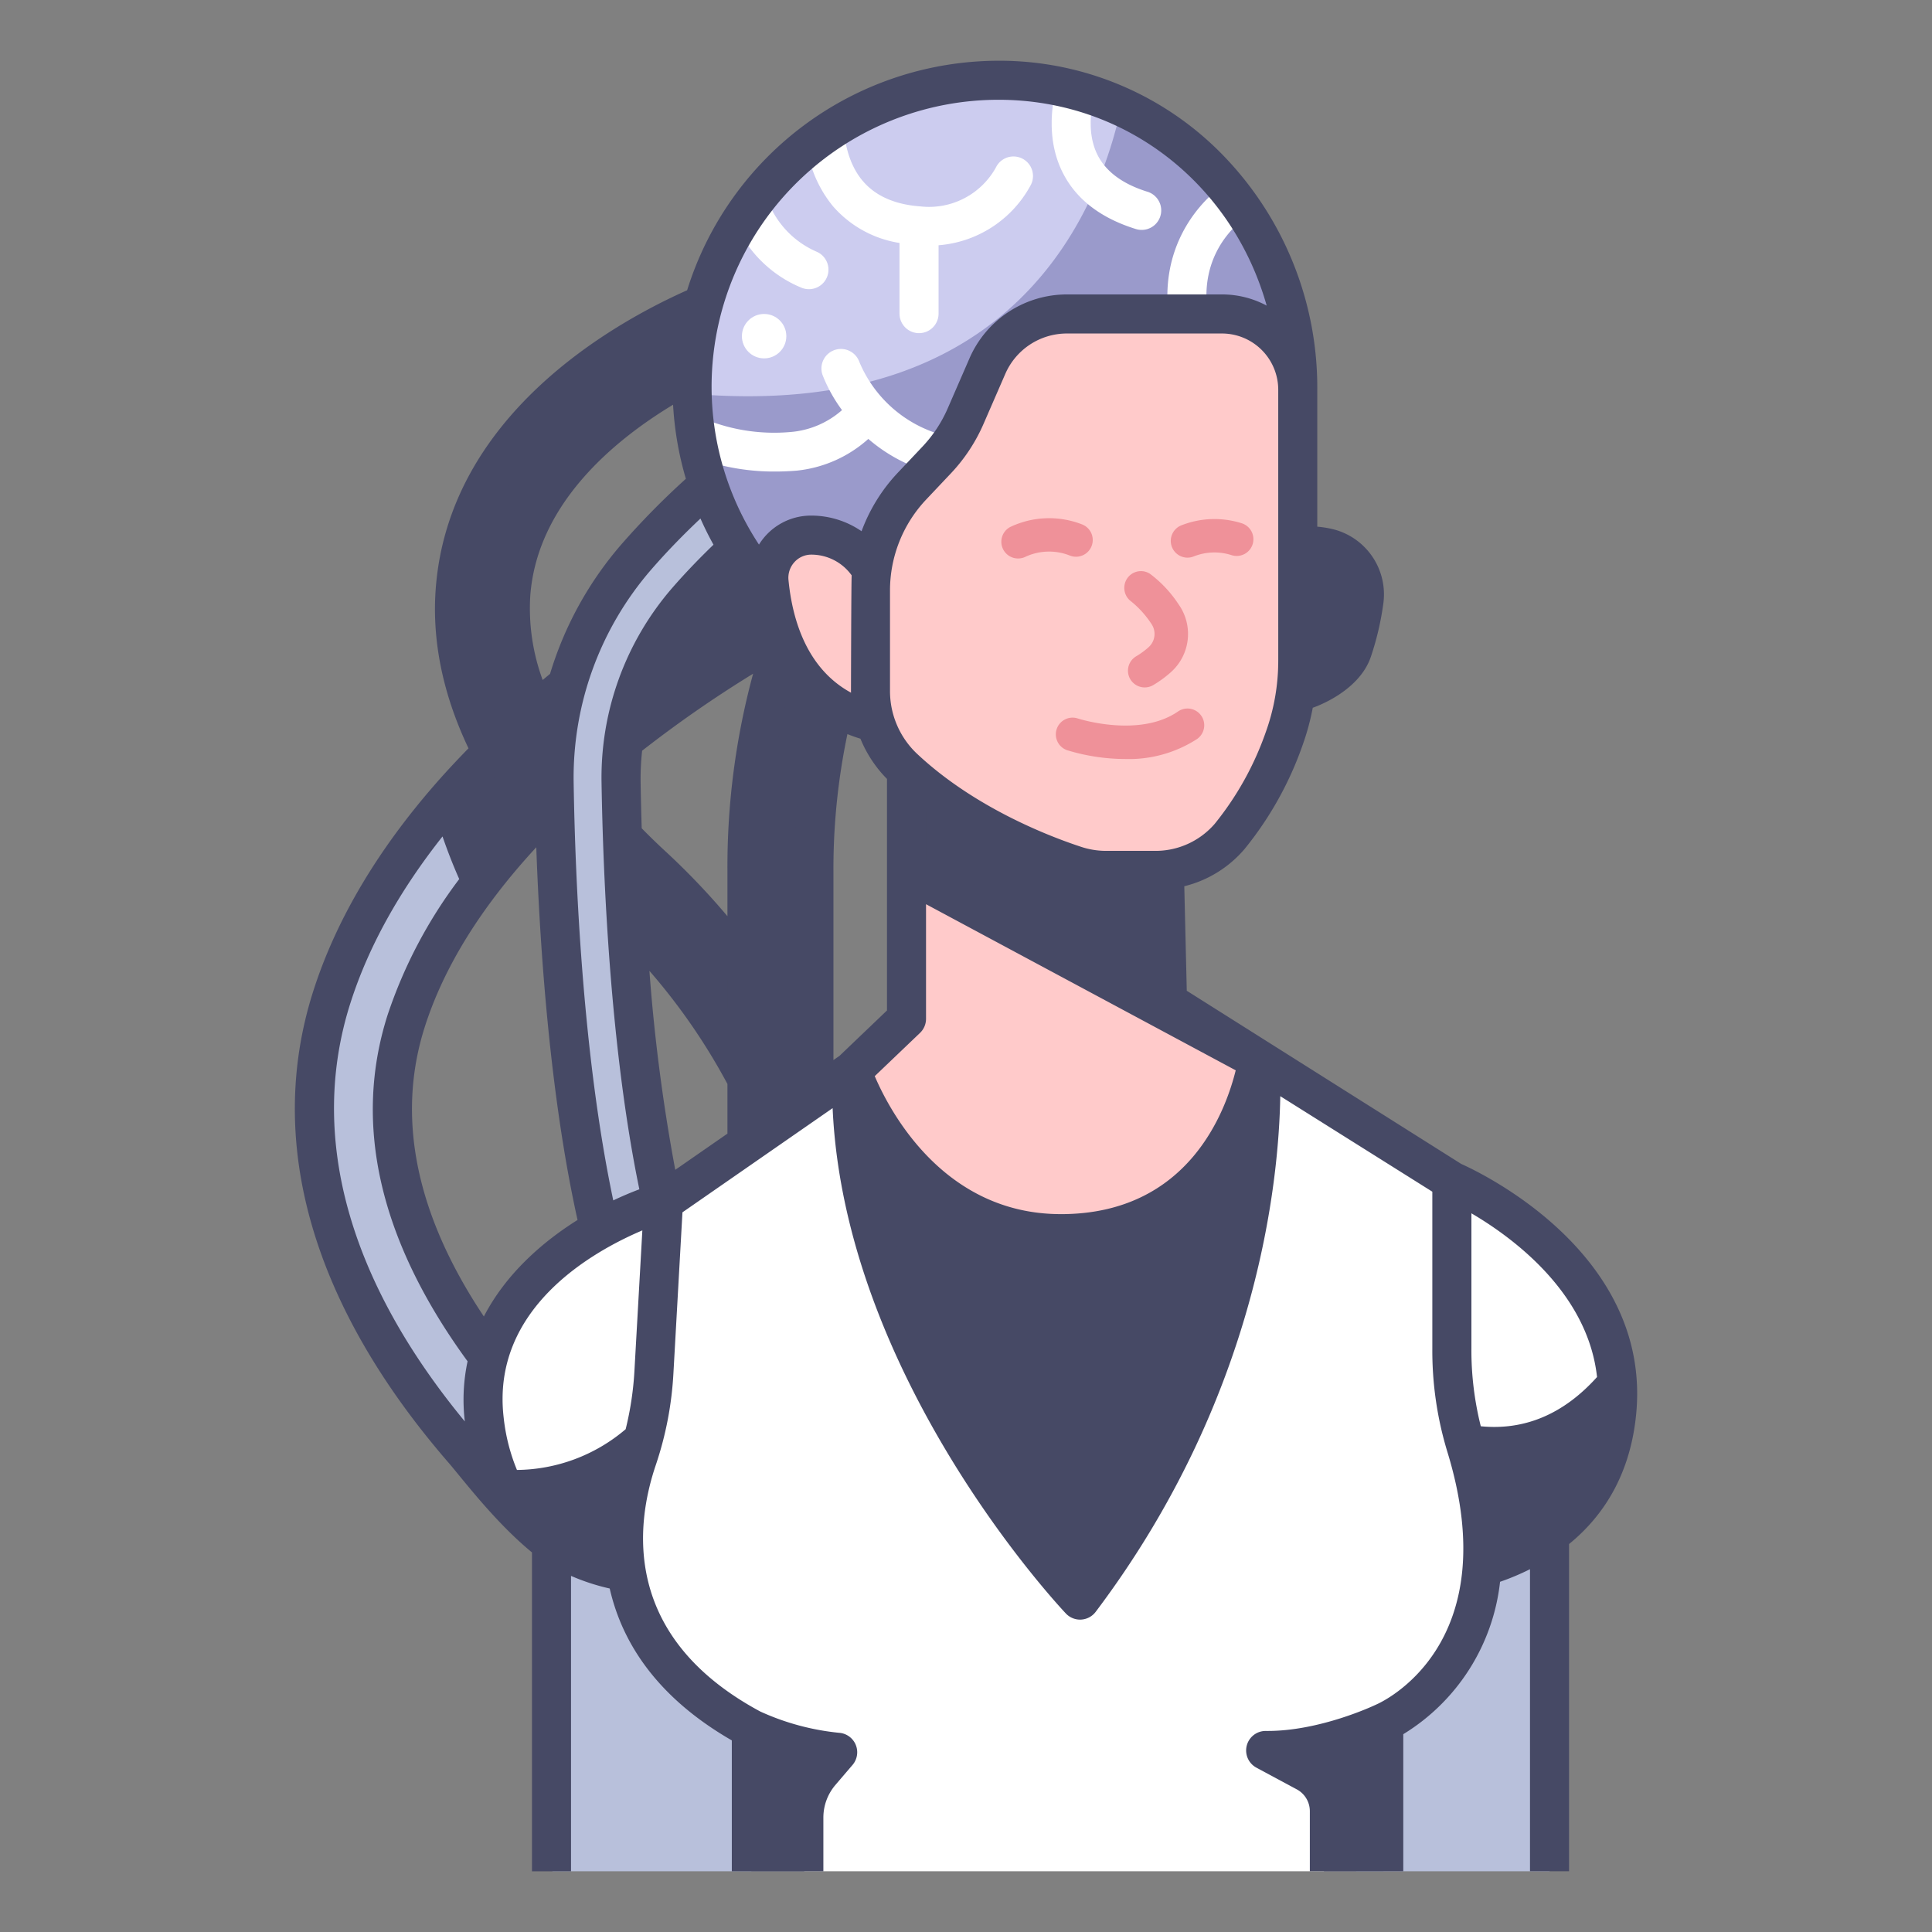 <svg xmlns="http://www.w3.org/2000/svg" viewBox="0 0 340 340"><rect x="0" y="0" width="340" height="340" fill="#808080" stroke="none"/><g id="Layer_3" data-name="Layer 3"><path d="M136.266,200.463l8.1-6.166a121.589,121.589,0,0,0-29.693-42.051c-9.9-9.119-26.288-27.439-24.772-47.666,1.668-22.24,23.931-35.464,34.976-40.692a63.379,63.379,0,0,1,1.639-11.412c-7.517,2.864-43.932,18.4-46.4,51.37-1.826,24.35,16.7,45.3,27.91,55.622A111.378,111.378,0,0,1,136.266,200.463Z" style="fill:#464965"/><path d="M121.787,288.464a6.838,6.838,0,0,1-3.709-1.092,189.4,189.4,0,0,1-36.6-32.281c-23.167-26.765-31.152-54.285-23.09-79.585,4.211-13.217,11.9-25.086,20.909-35.379a37.816,37.816,0,0,1,5.481,15.011,81.444,81.444,0,0,0-13.3,24.541c-16.06,50.4,53.326,95.678,54.029,96.13a6.873,6.873,0,0,1-3.721,12.655Z" style="fill:#b8c0db"/><path d="M135.306,89.945l-20.79,19.722C103.493,117.143,90.4,127.44,79.3,140.13a89.029,89.029,0,0,0,5.482,15.01c25.752-29.038,60.144-53.563,60.144-53.563Z" style="fill:#464965"/><path d="M147.609,105.759a5.891,5.891,0,0,0-7.874,2.72c-.338.7-8.282,17.344-8.282,44.7v52.287l12.9-8.314-1.123-43.973c0-24.378,7-39.334,7.1-39.557A5.89,5.89,0,0,0,147.609,105.759Z" style="fill:#464965"/><path d="M133.551,93.229l-5.722-10.585A135.864,135.864,0,0,0,111.977,98.02a59.3,59.3,0,0,0-14.456,39.967c.333,20.415,2.041,57,9.46,83.991l10.427-6.657c-6.293-25.3-7.8-58.568-8.108-77.527a47.533,47.533,0,0,1,11.569-32.044A123.889,123.889,0,0,1,133.551,93.229Z" style="fill:#b8c0db"/><polygon points="97.215 268.093 97.215 290.201 97.215 329.313 132.22 329.313 132.22 290.201 132.22 268.093 97.215 268.093" style="fill:#b8c0db"/><polygon points="238.664 266.651 238.664 290.201 238.664 329.313 272.697 329.313 272.697 290.201 272.697 266.651 238.664 266.651" style="fill:#b8c0db"/><path d="M116.766,211.483S81.9,221.84,85.226,249.922A34.962,34.962,0,0,0,88.788,262.1l33.005,14.934Z" style="fill:#fff"/><path d="M255.505,207.861s27.729,11.848,29.115,35.623c-2.007,10.369-17.464,22.146-31.535,33.777C253.085,277.261,246.677,239.635,255.505,207.861Z" style="fill:#fff"/><path d="M121.793,277.034l-2.35-30.64c-4.146,5.892-13.953,16.417-30.649,15.7C98.291,280.291,121.793,277.034,121.793,277.034Z" style="fill:#464965"/><path d="M250.909,252.072a196.718,196.718,0,0,0,2.176,25.189s28.842-1.669,31.438-28.781a32.565,32.565,0,0,0,.095-5C273.491,256.817,260.636,255.939,250.909,252.072Z" style="fill:#464965"/><path d="M149.9,188.492l-33.137,22.991-1.684,29.888a57.062,57.062,0,0,1-2.9,15.244c-3.549,10.395-7.239,33.013,20.034,47.639v25.059H243.526V303.14s26.092-10.934,14.44-48.761a57.56,57.56,0,0,1-2.461-16.953V207.861l-34.649-20.874Z" style="fill:#fff"/><path d="M159.53,153.585V179.3l-9.627,9.2s.421,35.084,35.976,35.084,34.977-36.589,34.977-36.589l-15.388-10.616C189.813,167.817,174.472,160.141,159.53,153.585Z" style="fill:#ffcaca"/><path d="M149.9,188.492S159.53,217.1,186.69,217.1c30.315,0,34.166-30.117,34.166-30.117s4.4,44.242-27.2,89.665a4.794,4.794,0,0,1-7.619.29C175.632,264.387,148.8,228.067,149.9,188.492Z" style="fill:#464965"/><polygon points="204.742 145.915 159.53 131.609 159.53 153.585 205.468 176.371 204.742 145.915" style="fill:#464965"/><path d="M175.727,14.123A53.684,53.684,0,0,0,148.485,21.5,30.371,30.371,0,0,1,142,25.97a54.288,54.288,0,0,0-7.513,7.331L129.7,39.93a53.683,53.683,0,0,0-7.906,28.127q0,.622.014,1.242s19.371,12.507,56.121-6.765,19.4-43.727,19.4-43.727a50.97,50.97,0,0,0-4.762-1.9,23.318,23.318,0,0,1-6.638-1.786A52.472,52.472,0,0,0,175.727,14.123Z" style="fill:#ccccef"/><path d="M226.417,96.329a15.447,15.447,0,0,1,7.448-.028,8.39,8.39,0,0,1,6.171,9.3A46.761,46.761,0,0,1,238,114.277a10.107,10.107,0,0,1-6.923,6.509l-3.742,1.011Z" style="fill:#464965"/><path d="M132.22,304.254a34.569,34.569,0,0,0,11.416,3.826c.668.091.954,1.452.518,2.28l-.8,1.518a17.416,17.416,0,0,0-1.815,7.979v9.456H132.22Z" style="fill:#464965"/><path d="M243.526,303.14a45.492,45.492,0,0,1-14.872,4.637c-.928.09-1.162,1.961-.343,2.608l1.883,1.485c1.724,1.36,2.8,4,2.8,6.874v10.569h10.532Z" style="fill:#464965"/><path d="M197.323,18.82C193.175,37.992,177.9,74.087,121.828,69.3q.041,1.8.2,3.56c1.055,1.291,1.125,4.762,1.311,7.976a53.886,53.886,0,0,0,17.617,28.436l87.433-40.687a55.914,55.914,0,0,0-8.944-30.519,13.191,13.191,0,0,1-4.119-5.537A52.263,52.263,0,0,0,197.323,18.82Z" style="fill:#9a9acb"/><path d="M152.808,77.243a28.726,28.726,0,0,0,16.978,6.912c.091.007.182.01.272.01a3.436,3.436,0,0,0,.265-6.861,22.241,22.241,0,0,1-19.094-13.62,3.436,3.436,0,0,0-6.467,2.325,27.074,27.074,0,0,0,3.418,6.163,15.567,15.567,0,0,1-8.6,3.81,32.339,32.339,0,0,1-17.554-3.123,53.716,53.716,0,0,0,1.309,7.977,39.488,39.488,0,0,0,13.088,2.146q1.785,0,3.7-.15A22.233,22.233,0,0,0,152.808,77.243Z" style="fill:#fff"/><path d="M129.7,39.932a21.787,21.787,0,0,0,11.346,10.7,3.436,3.436,0,0,0,2.627-6.351,16.04,16.04,0,0,1-9.183-10.978A54.132,54.132,0,0,0,129.7,39.932Z" style="fill:#fff"/><path d="M146.587,36.291A19.52,19.52,0,0,0,158.3,42.757V55.251a3.437,3.437,0,0,0,6.873,0V43.161A20.209,20.209,0,0,0,181.324,32.7a3.436,3.436,0,0,0-5.928-3.476,13.446,13.446,0,0,1-13.411,7.1c-4.472-.322-7.877-1.817-10.122-4.443-3.064-3.585-3.376-8.473-3.371-10.377A54.1,54.1,0,0,0,142,25.98,21.474,21.474,0,0,0,146.587,36.291Z" style="fill:#fff"/><path d="M199.911,40.31a3.436,3.436,0,0,0,2.031-6.565c-4.585-1.419-7.621-3.763-9.022-6.967-1.452-3.322-1.037-7.1-.358-9.861a50.9,50.9,0,0,0-6.636-1.788c-.954,3.831-1.532,9.261.676,14.354C188.832,34.625,193.311,38.268,199.911,40.31Z" style="fill:#fff"/><path d="M209.665,61.752A3.441,3.441,0,0,0,213,57.493c-2.795-11.349,3.595-17.377,6.44-19.429a54.1,54.1,0,0,0-4.122-5.535c-5.486,3.953-12.35,12.965-8.991,26.607A3.438,3.438,0,0,0,209.665,61.752Z" style="fill:#fff"/><circle cx="134.473" cy="59.16" r="3.908" style="fill:#fff"/><path d="M157.688,106.362l-4.962-7.038a12.162,12.162,0,0,0-9.938-5.152h0a7.5,7.5,0,0,0-7.445,8.264c.946,9.662,5.467,24.475,24.187,25.5Z" style="fill:#ffcaca"/><path d="M160.518,85.529l4.317-4.571a26.805,26.805,0,0,0,5.1-7.715l3.837-8.819a15.264,15.264,0,0,1,14-9.173h27.289a13.334,13.334,0,0,1,13.333,13.334v47.638A40.54,40.54,0,0,1,225.992,130a56.827,56.827,0,0,1-9.6,17.2,17.248,17.248,0,0,1-13.191,5.975h-8.525a17.389,17.389,0,0,1-5.413-.856c-5.856-1.912-19.622-7.175-30.283-17.215A18.552,18.552,0,0,1,153.2,121.59V103.95A26.832,26.832,0,0,1,160.518,85.529Z" style="fill:#ffcaca"/><path d="M179.171,98.283a2.943,2.943,0,0,1-1.407-5.533,15.937,15.937,0,0,1,12.7-.45,2.945,2.945,0,0,1-2.209,5.461,9.885,9.885,0,0,0-7.739.2A2.949,2.949,0,0,1,179.171,98.283Z" style="fill:#ef9199"/><path d="M208.983,98.136a2.946,2.946,0,0,1-1.105-5.677,15.9,15.9,0,0,1,10.635-.377,2.945,2.945,0,0,1-1.758,5.622,9.829,9.829,0,0,0-6.668.215A2.929,2.929,0,0,1,208.983,98.136Z" style="fill:#ef9199"/><path d="M201.452,120.976a2.945,2.945,0,0,1-1.492-5.486,13.74,13.74,0,0,0,2.137-1.56,3.131,3.131,0,0,0,.509-4.172,17.187,17.187,0,0,0-3.478-3.867,2.965,2.965,0,0,1-.776-4.076,2.925,2.925,0,0,1,4.031-.833,21.252,21.252,0,0,1,5.02,5.358,9.008,9.008,0,0,1-1.409,12.008,19.729,19.729,0,0,1-3.056,2.224A2.934,2.934,0,0,1,201.452,120.976Z" style="fill:#ef9199"/><path d="M198.025,133.575a35.281,35.281,0,0,1-10.2-1.543,2.945,2.945,0,0,1,1.857-5.59h0c.106.034,10.807,3.474,17.625-1.231a2.945,2.945,0,0,1,3.346,4.848A22.072,22.072,0,0,1,198.025,133.575Z" style="fill:#ef9199"/><path d="M287.943,248.808c2.7-28.176-27.3-42.418-30.79-43.975l-48.3-30.475-.437-18.394a20.31,20.31,0,0,0,10.6-6.542,60.7,60.7,0,0,0,10.209-18.258,43.6,43.6,0,0,0,1.8-6.612s8.088-2.649,10.224-8.975a50.458,50.458,0,0,0,2.188-9.315,11.819,11.819,0,0,0-8.725-13.1,17.874,17.874,0,0,0-2.893-.476v-24.1a58.694,58.694,0,0,0-16.111-40.773,54.794,54.794,0,0,0-39.985-17.124,57.472,57.472,0,0,0-54.8,40.392c-13.231,5.894-41.961,22.115-44.241,52.51-.686,9.152,1.253,18.6,5.765,28.1-2,2.047-3.927,4.107-5.739,6.178l0,0c-10.369,11.853-17.634,24.166-21.595,36.6-8.445,26.5-.227,55.159,23.766,82.876,2.5,2.885,8.194,10.489,14.739,15.854v56.12h6.872v-51.99a37.64,37.64,0,0,0,6.809,2.222c2.085,9.156,7.96,18.936,21.488,26.731v23.037H144.9v-9.456a8.841,8.841,0,0,1,2.123-5.745l3.006-3.513a3.435,3.435,0,0,0-2.356-5.66A43.714,43.714,0,0,1,133.8,301.2c-24.407-13.118-21.981-32.866-18.358-43.475a60.58,60.58,0,0,0,3.075-16.161L120.1,213.35l26.428-18.336c2.1,47.092,39.389,87.175,41.047,88.934a3.441,3.441,0,0,0,2.5,1.079q.093,0,.189-.006a3.437,3.437,0,0,0,2.555-1.362c28.482-37.779,32.223-75.553,32.489-90.749l26.758,16.809v27.707a61.009,61.009,0,0,0,2.613,17.965c10.536,34.205-11.556,44.179-12.485,44.58-.039.017-.075.04-.113.058-.019.009-.04.01-.059.02-.1.047-9.808,4.67-19.239,4.568h-.048a3.436,3.436,0,0,0-1.625,6.463l7.1,3.817a4.361,4.361,0,0,1,2.3,3.847v10.569h16.444V305.188a36.08,36.08,0,0,0,17.032-26.818,43.4,43.4,0,0,0,5.268-2.218v53.161h6.873V271.727C281.9,267.023,286.889,259.82,287.943,248.808ZM231.822,116.223V99.6c3.048,0,5.154,3.21,4.809,5.737a43.113,43.113,0,0,1-1.885,8.031,6.671,6.671,0,0,1-2.94,3.608C231.81,116.722,231.822,116.474,231.822,116.223Zm-96.166,193.1a52.352,52.352,0,0,0,5.232,1.5,15.72,15.72,0,0,0-2.86,9.036v6.02h-2.372Zm89.294-193.1a36.992,36.992,0,0,1-2.19,12.606,53.8,53.8,0,0,1-8.988,16.15,13.763,13.763,0,0,1-10.569,4.76h-8.525a13.972,13.972,0,0,1-4.346-.686c-5.306-1.733-18.751-6.8-29-16.45a15.167,15.167,0,0,1-4.706-11.014V103.95a23.3,23.3,0,0,1,6.386-16.061h0l4.316-4.571a30.2,30.2,0,0,0,5.749-8.7l3.837-8.819a11.824,11.824,0,0,1,10.845-7.108h27.289a9.908,9.908,0,0,1,9.9,9.9ZM201.9,170.765l-38.931-19.311v-8.611A94.164,94.164,0,0,0,188.2,155.585a20.807,20.807,0,0,0,6.48,1.026h6.882ZM123.27,91.25q1.039,2.353,2.292,4.609c-2.61,2.515-5.06,5.075-7.287,7.636a50.965,50.965,0,0,0-12.411,34.355c.265,16.177,1.488,46.5,6.651,71.448-1.464.549-3,1.2-4.59,1.952-5.413-25.6-6.7-56.607-6.969-73.319a55.868,55.868,0,0,1,13.615-37.656C117.6,96.785,120.652,93.72,123.27,91.25Zm-13.886,4.516A62.208,62.208,0,0,0,96.8,118.589c-.436.357-.865.717-1.3,1.076a36.5,36.5,0,0,1-2.18-14.828c1.211-16.15,14.7-27.321,25.13-33.613a57.308,57.308,0,0,0,2.253,13.035A137.7,137.7,0,0,0,109.384,95.766ZM83.534,104.1c1.771-23.607,22.356-37.789,35.448-44.48-.176,1.192-.306,2.4-.407,3.612-11.892,6.469-30.515,19.893-32.1,41.088a44.439,44.439,0,0,0,3.506,20.14q-1.166,1.052-2.3,2.11A47.671,47.671,0,0,1,83.534,104.1Zm10.972,25.528c-.321,2.773-.4,9.384-.395,9.883q-4.56,4.483-8.425,9.028c-.975-2.478-1.836-5-2.57-7.533A155.955,155.955,0,0,1,94.506,129.631ZM81.8,250.147c-20.586-24.949-27.554-50.337-20.141-73.6,3.146-9.874,8.6-19.722,16.218-29.345.871,2.537,1.849,5.046,2.939,7.5a83.232,83.232,0,0,0-12.61,23.93c-6.133,19.248-1.391,39.747,14.08,60.937A32.432,32.432,0,0,0,81.8,250.147Zm-7.046-69.425c3.362-10.551,9.959-21.161,19.622-31.616.654,18.2,2.45,43.928,7.262,65.588-6.427,4.029-12.709,9.677-16.486,16.985C73.188,213.754,69.684,196.631,74.753,180.722Zm31.6,91.477a24.32,24.32,0,0,1-11.237-6.915,35.993,35.993,0,0,0,12.171-3.7A45.507,45.507,0,0,0,106.353,272.2Zm5.3-31.022a55.424,55.424,0,0,1-1.548,10.337,29.923,29.923,0,0,1-19.131,7.173,33.441,33.441,0,0,1-2.333-9.169c-2.274-19.206,15.575-29.24,24.4-32.989ZM128.017,199.5l-9.183,6.371a317.892,317.892,0,0,1-4.546-35.015,107.968,107.968,0,0,1,13.677,19.809c.015.029.035.053.052.082Zm0-22a116.58,116.58,0,0,0-14.466-17.484q-.126-2.2-.229-4.308a120.339,120.339,0,0,1,14.695,16.653Zm0-24.318v8.055A127.2,127.2,0,0,0,117,149.719c-1.395-1.285-2.756-2.616-4.07-3.957-.091-2.94-.152-5.642-.191-8.024a45.324,45.324,0,0,1,.266-5.625,211.985,211.985,0,0,1,19.53-13.552A129.842,129.842,0,0,0,128.017,153.175ZM115.4,121.716c3.578-11.961,11.446-16.629,15.311-18.106q.753.953,1.551,1.873a42.472,42.472,0,0,0,.983,4.635C128.393,112.953,122.149,116.857,115.4,121.716ZM133.57,95.844a50.488,50.488,0,0,1,42.156-78.285c22.615,0,41.206,15.05,47.189,36.223a16.655,16.655,0,0,0-7.862-1.967H187.764a18.7,18.7,0,0,0-17.147,11.238l-3.836,8.819a23.323,23.323,0,0,1-4.444,6.727l-4.317,4.572h0a30.214,30.214,0,0,0-6.4,10.316,15.606,15.606,0,0,0-8.837-2.75,10.756,10.756,0,0,0-9.218,5.108Zm6.227,57.331v38.147l-4.908,3.405V153.175a123.582,123.582,0,0,1,3.956-31.647,25.115,25.115,0,0,0,4.064,4.07A119.866,119.866,0,0,0,139.8,153.175ZM138.763,102.1a4.074,4.074,0,0,1,1.042-3.173,3.981,3.981,0,0,1,2.983-1.321,8.731,8.731,0,0,1,7.093,3.651c-.078.891-.122,20.33-.122,20.33,0,.105.006.209.008.314C141.99,117.673,139.447,109.083,138.763,102.1Zm7.907,84.452V153.175a115.534,115.534,0,0,1,2.462-23.987q1.114.452,2.291.811a21.8,21.8,0,0,0,4.671,7.078v40.749l-8.37,8Zm43.166,89.553c-7.962-9.424-30.809-38.973-35.63-72.859,6.212,8.294,16.61,17.292,32.484,17.292,15.692,0,25.158-7.72,30.773-15.832A156.134,156.134,0,0,1,189.836,276.107Zm-3.146-62.439c-20.613,0-30.113-18.117-32.749-24.282l7.962-7.606a3.434,3.434,0,0,0,1.063-2.484V159.125l54.5,29.234C215.779,195.126,209.407,213.668,186.69,213.668Zm53.4,112.209h-2.7v-7.133a11.225,11.225,0,0,0-3.928-8.538,62.043,62.043,0,0,0,6.628-1.96Zm18.853-88.451v-23.9c7.287,4.268,20.477,13.961,22.109,28.809-5.857,6.513-12.724,9.427-20.457,8.667A55.042,55.042,0,0,1,258.942,237.426Zm5.407,33.44a62.31,62.31,0,0,0-1.84-12.884c.153,0,.308.018.46.018a29.094,29.094,0,0,0,17.472-5.847C278.125,262.426,271.2,267.931,264.349,270.866Z" style="fill:#464965"/></g></svg>